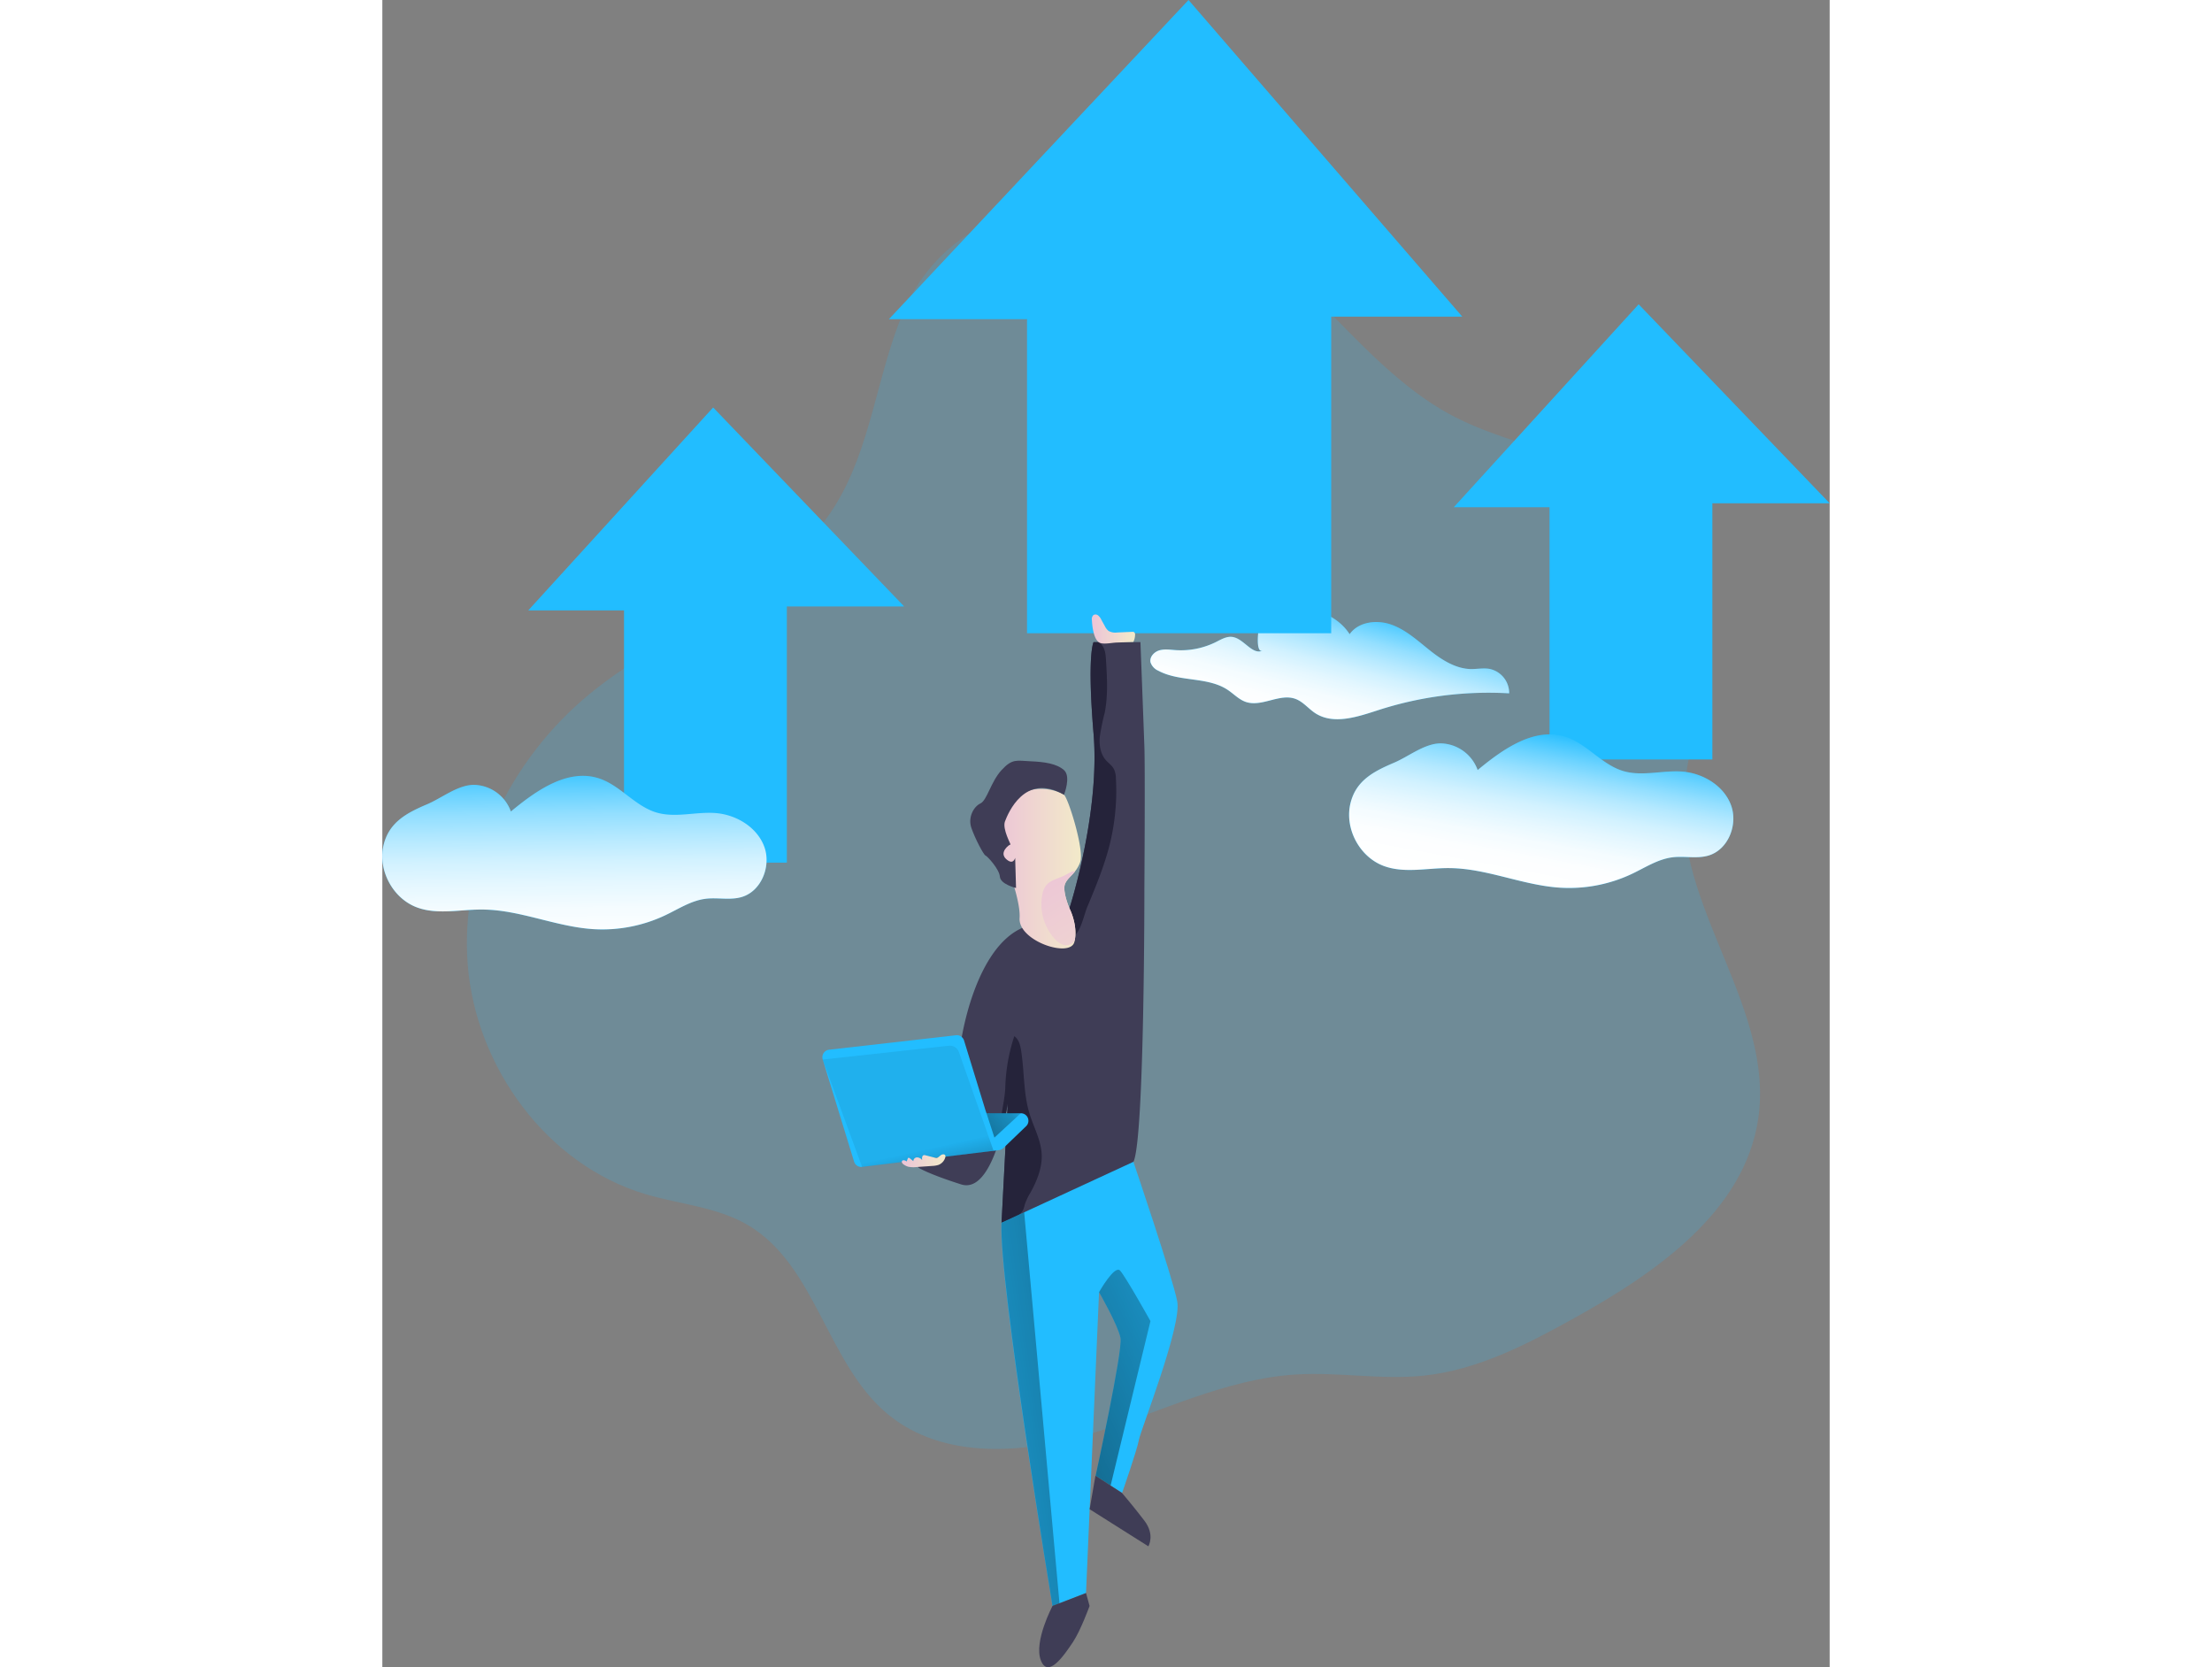 <svg id="Layer_1" data-name="Layer 1" xmlns="http://www.w3.org/2000/svg" xmlns:xlink="http://www.w3.org/1999/xlink" viewBox="0 0 517.49 596.1" width="406" height="306" class="illustration styles_illustrationTablet__1DWOa"><rect x="0" y="0" width="517.49" height="596.1" fill="#808080" stroke="none"/><defs><linearGradient id="linear-gradient" x1="497.68" y1="214.32" x2="484.95" y2="262.42" gradientUnits="userSpaceOnUse"><stop offset="0" stop-color="#fff" stop-opacity="0"></stop><stop offset="0.06" stop-color="#fff" stop-opacity="0.13"></stop><stop offset="0.16" stop-color="#fff" stop-opacity="0.33"></stop><stop offset="0.26" stop-color="#fff" stop-opacity="0.51"></stop><stop offset="0.37" stop-color="#fff" stop-opacity="0.66"></stop><stop offset="0.48" stop-color="#fff" stop-opacity="0.79"></stop><stop offset="0.59" stop-color="#fff" stop-opacity="0.88"></stop><stop offset="0.71" stop-color="#fff" stop-opacity="0.95"></stop><stop offset="0.84" stop-color="#fff" stop-opacity="0.99"></stop><stop offset="1" stop-color="#fff"></stop></linearGradient><linearGradient id="linear-gradient-2" x1="405.29" y1="224.89" x2="420.74" y2="224.89" gradientUnits="userSpaceOnUse"><stop offset="0" stop-color="#ecc4d7"></stop><stop offset="0.42" stop-color="#efd4d1"></stop><stop offset="1" stop-color="#f2eac9"></stop></linearGradient><linearGradient id="linear-gradient-3" x1="449.52" y1="475.9" x2="257.31" y2="563.88" gradientUnits="userSpaceOnUse"><stop offset="0" stop-opacity="0.07"></stop><stop offset="0.08" stop-opacity="0.25"></stop><stop offset="1"></stop></linearGradient><linearGradient id="linear-gradient-4" x1="359.65" y1="507.66" x2="553.55" y2="479.64" xlink:href="#linear-gradient-3"></linearGradient><linearGradient id="linear-gradient-5" x1="378.28" y1="393.2" x2="331.14" y2="433.89" xlink:href="#linear-gradient-3"></linearGradient><linearGradient id="linear-gradient-6" x1="343.22" y1="411.49" x2="359.38" y2="484.52" gradientUnits="userSpaceOnUse"><stop offset="0" stop-opacity="0.07"></stop><stop offset="0.52" stop-opacity="0.83"></stop><stop offset="0.56" stop-opacity="0.87"></stop><stop offset="1"></stop></linearGradient><linearGradient id="linear-gradient-7" x1="370.92" y1="310.59" x2="401.38" y2="310.59" xlink:href="#linear-gradient-2"></linearGradient><linearGradient id="linear-gradient-8" x1="386.23" y1="309.41" x2="431.74" y2="379.85" xlink:href="#linear-gradient-2"></linearGradient><linearGradient id="linear-gradient-9" x1="571.94" y1="260.06" x2="556.85" y2="340.23" gradientUnits="userSpaceOnUse"><stop offset="0.02" stop-color="#fff" stop-opacity="0"></stop><stop offset="0.06" stop-color="#fff" stop-opacity="0.13"></stop><stop offset="0.13" stop-color="#fff" stop-opacity="0.33"></stop><stop offset="0.2" stop-color="#fff" stop-opacity="0.51"></stop><stop offset="0.27" stop-color="#fff" stop-opacity="0.66"></stop><stop offset="0.35" stop-color="#fff" stop-opacity="0.79"></stop><stop offset="0.43" stop-color="#fff" stop-opacity="0.88"></stop><stop offset="0.51" stop-color="#fff" stop-opacity="0.95"></stop><stop offset="0.6" stop-color="#fff" stop-opacity="0.99"></stop><stop offset="0.71" stop-color="#fff"></stop></linearGradient><linearGradient id="linear-gradient-10" x1="219.84" y1="271.8" x2="220.82" y2="346.12" xlink:href="#linear-gradient"></linearGradient><linearGradient id="linear-gradient-11" x1="337.36" y1="415.03" x2="352.95" y2="415.03" xlink:href="#linear-gradient-2"></linearGradient></defs><title>40. Growing Up</title><path d="M337.63,112.15c-9.37,22.55-11.35,48.15-24.29,68.85-19.63,31.41-58.84,43.55-87.49,67-28.48,23.33-46.57,60.12-43.73,96.83s28.32,71.67,63.61,82.15c12.23,3.64,25.5,4.55,36.51,11,24.55,14.38,28.26,49.73,50.24,67.79,19.66,16.15,48.56,14.15,72.88,6.71s47.69-19.52,73.08-21.05c15.14-.91,30.37,2,45.45.43,19.22-2,36.88-11.14,53.78-20.52,29.39-16.32,61-38.14,65.89-71.4,5.6-38.32-27.32-73.07-26.8-111.8.24-18,7.8-35.33,8.5-53.36,1-24.87-12.32-49.8-33.5-62.86-17.33-10.7-38.45-13.46-56.56-22.77-24.55-12.62-41.44-36-62.27-54.08C435.24,62.36,359.47,59.55,337.63,112.15Z" transform="translate(-151.6)" fill="#22BDFF" opacity="0.18"></path><path d="M497.46,226.75c3.16-4.51,9.81-5.26,15-3.39s9.35,5.73,13.66,9.16,9.27,6.61,14.78,6.7c2.2,0,4.43-.44,6.6-.06a8.82,8.82,0,0,1,7,8.73,128.23,128.23,0,0,0-46.76,6c-7.43,2.4-16,5.37-22.57,1.11-2.45-1.6-4.34-4.1-7.08-5.11-5.65-2.08-12,3-17.73,1.09-2.47-.84-4.31-2.86-6.49-4.31-7.21-4.79-17.22-2.76-24.84-6.87a5,5,0,0,1-2.77-3c-.4-1.9,1.28-3.72,3.15-4.27s3.86-.23,5.8-.09a28.24,28.24,0,0,0,14.43-2.88c1.88-.94,3.83-2.13,5.91-1.83,4.13.59,7.17,6.72,10.88,4.84-2.71,1.37-1.7-7.75-1.22-8.63,1.56-2.81,6.64-4.79,9.57-5.54C483.08,216.25,492.75,219.46,497.46,226.75Z" transform="translate(-151.6)" fill="#22BDFF"></path><path d="M497.46,226.75c3.16-4.51,9.81-5.26,15-3.39s9.35,5.73,13.66,9.16,9.27,6.61,14.78,6.7c2.2,0,4.43-.44,6.6-.06a8.82,8.82,0,0,1,7,8.73,128.23,128.23,0,0,0-46.76,6c-7.43,2.4-16,5.37-22.57,1.11-2.45-1.6-4.34-4.1-7.08-5.11-5.65-2.08-12,3-17.73,1.09-2.47-.84-4.31-2.86-6.49-4.31-7.21-4.79-17.22-2.76-24.84-6.87a5,5,0,0,1-2.77-3c-.4-1.9,1.28-3.72,3.15-4.27s3.86-.23,5.8-.09a28.24,28.24,0,0,0,14.43-2.88c1.88-.94,3.83-2.13,5.91-1.83,4.13.59,7.17,6.72,10.88,4.84-2.71,1.37-1.7-7.75-1.22-8.63,1.56-2.81,6.64-4.79,9.57-5.54C483.08,216.25,492.75,219.46,497.46,226.75Z" transform="translate(-151.6)" fill="url(#linear-gradient)"></path><polygon points="288.25 0 181.12 114.13 230.51 114.13 230.51 226.42 339.27 226.42 339.27 113.21 386.13 113.21 288.25 0" fill="#22BDFF"></polygon><polygon points="52.17 218.25 118.28 145.69 186.57 216.83 144.63 216.83 144.63 308.44 86.41 308.44 86.41 218.25 52.17 218.25" fill="#22BDFF"></polygon><polygon points="383.09 181.36 449.2 108.8 517.49 179.94 475.55 179.94 475.55 271.55 417.33 271.55 417.33 181.36 383.09 181.36" fill="#22BDFF"></polygon><path d="M424.07,317.5s.08,89.51-3.9,97.89c-3.13,6.59-30.51,16.29-42.06,20.14-3.13,1.05-5.11,1.66-5.11,1.66l2.22-42.72a97.86,97.86,0,0,1-4.26,17c-2.69,7.31-6.74,13.81-12.42,12-11.93-3.79-15.29-6-15.29-6l-5.08-18s19.1-8.62,19.46-19.09,6.47-41.81,23.06-48.73l3.42-1.43,13.17-5.49s11-33.93,8.62-62.41,0-32.75,0-32.75h16.76s1.12,29.17,1.41,37.31S424.07,317.5,424.07,317.5Z" transform="translate(-151.6)" fill="#3f3d56"></path><path d="M411.68,301.91c-1.85,7.41-4.77,14.5-7.68,21.56-1.5,3-2.4,9.56-5.46,11.5-3.26,2.07-9.27-2.33-12.34-3.71-.69-.32-1.4-.65-2.09-1l13.17-5.49s11-33.93,8.62-62.41,0-32.75,0-32.75h1.7a3.38,3.38,0,0,1,.75.5c1.65,1.41,1.89,3.83,2,6,.38,6.24.75,12.56-.46,18.69a82.28,82.28,0,0,0-1.77,8.7c-.26,2.95.26,6.13,2.22,8.35.92,1,2.14,1.84,2.8,3.06a7.84,7.84,0,0,1,.75,3.46A79.47,79.47,0,0,1,411.68,301.91Z" transform="translate(-151.6)" fill="#25233a"></path><path d="M383.28,426.51a20.65,20.65,0,0,0-2,4.23,9.54,9.54,0,0,1-.63,2,5.81,5.81,0,0,1-1.11,1.37l-1.44,1.46c-3.13,1.05-5.11,1.66-5.11,1.66l2.22-42.72a97.86,97.86,0,0,1-4.26,17c.75-7.44,3.28-18.23,3.38-22.6a64.18,64.18,0,0,1,3.23-18.43c1.61,1.13,2.14,3.23,2.44,5.16,1.18,7.5.78,15.28,3,22.54,1.45,4.75,4,9.25,4.33,14.22S385.68,422.16,383.28,426.51Z" transform="translate(-151.6)" fill="#25233a"></path><path d="M381.78,402.67l-8.13,7.81a2.68,2.68,0,0,1-1.54.73l-48.93,6a2.67,2.67,0,0,1-2.9-1.87l-11.23-36.55a2.71,2.71,0,0,1,2.27-3.47l45.4-5.17a2.68,2.68,0,0,1,2.87,1.88L367,396.14c.34,1.13.62,1.9.62,1.9h12.32A2.69,2.69,0,0,1,381.78,402.67Z" transform="translate(-151.6)" fill="#22BDFF"></path><path d="M405.3,221.74a2.06,2.06,0,0,1,.53-1.81,1.45,1.45,0,0,1,1.7.12,4.05,4.05,0,0,1,1.1,1.45l1.31,2.37a4.92,4.92,0,0,0,1.31,1.71,5,5,0,0,0,3.12.56l5.34-.23a1.25,1.25,0,0,1,.67.11,1.07,1.07,0,0,1,.36,1,5.88,5.88,0,0,1-.62,2.5l-6,.22c-1.65.06-4.23.66-5.8.16C405.94,229.11,405.41,223.86,405.3,221.74Z" transform="translate(-151.6)" fill="url(#linear-gradient-2)"></path><path d="M422.1,514.85c-.56,3.37-6,18.94-6,18.94L412,531.13l-5.37-3.48s9.77-44.7,8.9-49.27S407.86,462,407.86,462L403.2,569.57l-12,4.63s-19.32-116.06-18.23-137l47.17-21.8s14,41.21,15.68,49.92S422.67,511.48,422.1,514.85Z" transform="translate(-151.6)" fill="#22BDFF"></path><path d="M404.49,539.61l21,13.26s2.47-4.06-1.43-9.18-8-9.9-8-9.9l-9.49-6.14Z" transform="translate(-151.6)" fill="#3f3d56"></path><path d="M391.23,574.2s-6.73,12.63-4.21,19.36,8.21-1.5,11.51-6.45c2.8-4.22,5.94-12.91,5.94-12.91l-1.27-4.63Z" transform="translate(-151.6)" fill="#3f3d56"></path><path d="M426.24,472.34,412,531.13l-5.37-3.48s9.77-44.7,8.9-49.27S407.86,462,407.86,462s5.54-9.82,7.51-7.72S426.24,472.34,426.24,472.34Z" transform="translate(-151.6)" fill="url(#linear-gradient-3)"></path><path d="M381.09,433.45l12.62,139.79-2.48,1s-19.29-116.59-18.23-137Z" transform="translate(-151.6)" fill="url(#linear-gradient-4)"></path><path d="M379.92,398l-9.47,8.74L367,396.14c.34,1.13.62,1.9.62,1.9Z" transform="translate(-151.6)" fill="url(#linear-gradient-5)"></path><path d="M309.05,378.83l45.11-4.93a3.4,3.4,0,0,1,3.58,2.26l12.41,35.29-47,5.8Z" transform="translate(-151.6)" fill="url(#linear-gradient-6)"></path><path d="M395.75,315.91c-1.16,2.58,1.53,8.86,1.53,8.86s2.91,5.57,1.93,11.19v0c0,.27-.11.55-.17.82-1.46,5.89-20.16-.34-19.59-8.57S370.92,299,370.92,299c5.34-23.57,22.84-16.1,24.4-14.84s7.38,19.89,5.79,24.12a11.8,11.8,0,0,1-1.93,3.38C397.88,313.3,396.51,314.22,395.75,315.91Z" transform="translate(-151.6)" fill="url(#linear-gradient-7)"></path><path d="M395.32,284.18s2.62-6.52,0-8.84-7-2.94-11.95-3.15-6.5-1.06-10.37,3.15-5.17,10.8-7.57,11.93-4.5,4.93-3.24,8.68,4.42,9.72,5.05,9.92,4.95,4.83,5.16,7.57,5.78,4.06,5.78,4.06l-.31-10.8s-.63,2.84-3.26.42,1.26-5.26,1.57-5.15-3-5.54-1.95-8.3S381.31,276,395.32,284.18Z" transform="translate(-151.6)" fill="#3f3d56"></path><path d="M399.21,336v0a3.27,3.27,0,0,1-.74,1.12,3.63,3.63,0,0,1-3.66.6,7.7,7.7,0,0,1-3.07-2.33,18.48,18.48,0,0,1-4.15-15.64,7.69,7.69,0,0,1,1.08-2.82c1.32-1.92,3.79-2.61,5.95-3.5s3.74-2.34,4.56-1.73c-1.3,1.62-2.67,2.54-3.43,4.23-1.16,2.58,1.53,8.86,1.53,8.86S400.19,330.34,399.21,336Z" transform="translate(-151.6)" fill="url(#linear-gradient-8)"></path><path d="M497.68,287.5c-2,9,3.44,19,12.06,22.15,7.25,2.65,15.27.72,23,.73,13.52,0,26.37,6.12,39.86,7a52.51,52.51,0,0,0,25.94-5c4.67-2.23,9.16-5.19,14.29-5.84,4.3-.55,8.79.59,12.95-.65,7.07-2.1,10.6-11.09,8.05-18s-9.84-11.34-17.19-12c-7.14-.6-14.52,1.84-21.38-.22-7.67-2.3-12.93-9.72-20.55-12.2-11.16-3.62-22.45,4.36-31.48,11.86a14.38,14.38,0,0,0-13-9.54c-5.9-.12-11.73,4.78-17.09,7C506,275.85,499.58,279.13,497.68,287.5Z" transform="translate(-151.6)" fill="#22BDFF"></path><path d="M497.68,287.5c-2,9,3.44,19,12.06,22.15,7.25,2.65,15.27.72,23,.73,13.52,0,26.37,6.12,39.86,7a52.51,52.51,0,0,0,25.94-5c4.67-2.23,9.16-5.19,14.29-5.84,4.3-.55,8.79.59,12.95-.65,7.07-2.1,10.6-11.09,8.05-18s-9.84-11.34-17.19-12c-7.14-.6-14.52,1.84-21.38-.22-7.67-2.3-12.93-9.72-20.55-12.2-11.16-3.62-22.45,4.36-31.48,11.86a14.38,14.38,0,0,0-13-9.54c-5.9-.12-11.73,4.78-17.09,7C506,275.85,499.58,279.13,497.68,287.5Z" transform="translate(-151.6)" fill="url(#linear-gradient-9)"></path><path d="M152,302.32c-2,9,3.44,19,12.07,22.15,7.25,2.65,15.26.71,23,.73,13.51,0,26.36,6.11,39.85,7a52.54,52.54,0,0,0,25.95-5c4.67-2.22,9.15-5.19,14.29-5.84,4.3-.54,8.79.6,12.95-.64,7.06-2.1,10.6-11.1,8.05-18s-9.85-11.35-17.19-12c-7.14-.61-14.52,1.83-21.38-.22-7.68-2.3-12.94-9.73-20.55-12.2-11.16-3.63-22.45,4.36-31.48,11.85a14.38,14.38,0,0,0-13-9.53c-5.9-.12-11.73,4.77-17.09,7C160.32,290.67,153.92,294,152,302.32Z" transform="translate(-151.6)" fill="#22BDFF"></path><path d="M152,302.32c-2,9,3.44,19,12.07,22.15,7.25,2.65,15.26.71,23,.73,13.51,0,26.36,6.11,39.85,7a52.54,52.54,0,0,0,25.95-5c4.67-2.22,9.15-5.19,14.29-5.84,4.3-.54,8.79.6,12.95-.64,7.06-2.1,10.6-11.1,8.05-18s-9.85-11.35-17.19-12c-7.14-.61-14.52,1.83-21.38-.22-7.68-2.3-12.94-9.73-20.55-12.2-11.16-3.63-22.45,4.36-31.48,11.85a14.38,14.38,0,0,0-13-9.53c-5.9-.12-11.73,4.77-17.09,7C160.32,290.67,153.92,294,152,302.32Z" transform="translate(-151.6)" fill="url(#linear-gradient-10)"></path><path d="M339.62,417.15a9.42,9.42,0,0,0,3.09.11l5.57-.39a8.47,8.47,0,0,0,2.12-.35,4,4,0,0,0,2.5-2.78,1,1,0,0,0,0-.57c-.19-.57-1-.53-1.53-.19s-.89.87-1.48,1a2.34,2.34,0,0,1-.94-.11l-3.15-.8a1.3,1.3,0,0,0-.55-.06c-.69.11-.75,1.07-.64,1.76a2.39,2.39,0,0,0-1.81-.95,1.35,1.35,0,0,0-1.34,1.34l-1.24-1c-.17-.13-.4-.27-.59-.16a.52.52,0,0,0-.18.29l-.42,1.07c.11-.28-1.58-1-1.69,0C337.28,416.22,339.05,417,339.62,417.15Z" transform="translate(-151.6)" fill="url(#linear-gradient-11)"></path></svg>